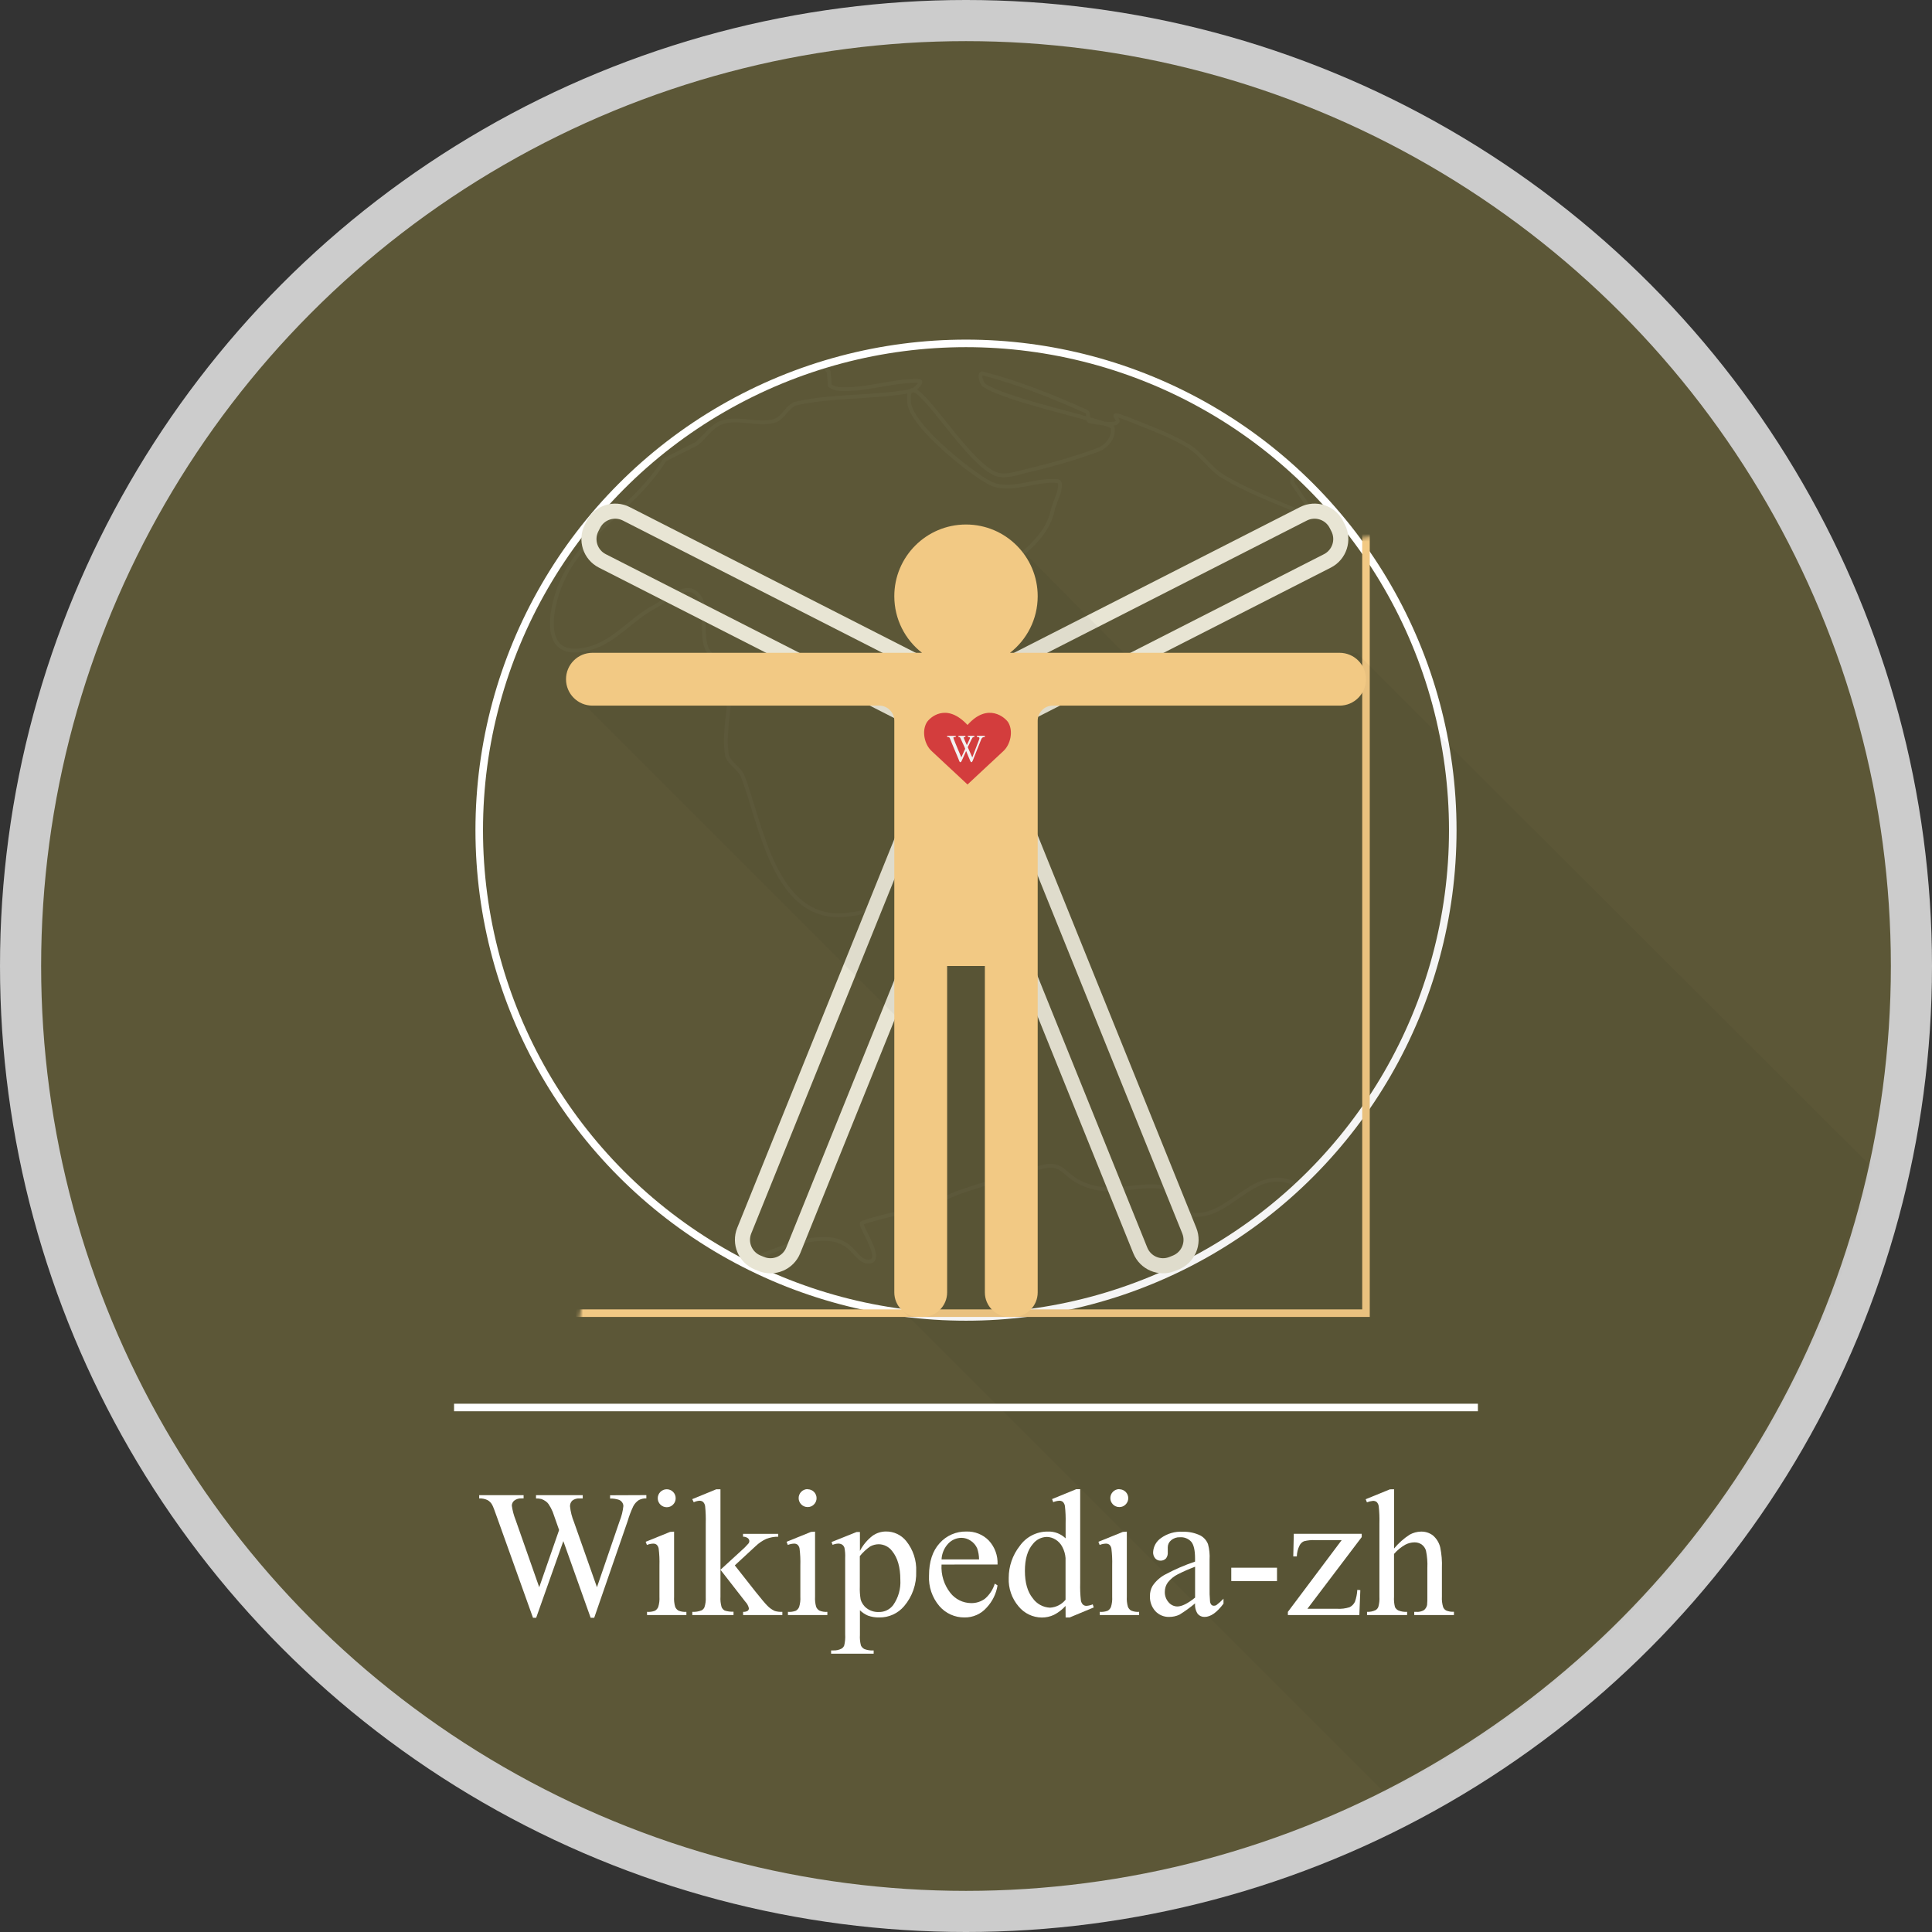<?xml version="1.0" encoding="UTF-8"?>
<svg width="512px" height="512px" viewBox="0 0 512 512" version="1.1" xmlns="http://www.w3.org/2000/svg" xmlns:xlink="http://www.w3.org/1999/xlink">
    <rect x="0" y="0" width="512" height="512" fill="#333333" stroke="none"/>
    <!-- Generator: Sketch 53.2 (72643) - https://sketchapp.com -->
    <title>Wikipedia_zh_random 15</title>
    <desc>Created with Sketch.</desc>
    <defs>
        <circle id="path-1" cx="245.1" cy="245.1" r="245.1"></circle>
        <circle id="path-3" cx="129.857" cy="129.887" r="129"></circle>
        <path d="M98.818,104.476 L98.295,106.098 C97.932,107.224 98.02,108.445 98.568,109.521 L99.022,110.412 C100.151,112.626 102.86,113.507 105.075,112.379 L109.701,110.021 L114.328,112.379 C116.542,113.507 119.252,112.626 120.38,110.412 L120.834,109.521 C121.382,108.445 121.471,107.224 121.108,106.098 L120.585,104.476 L204.868,61.532 C207.082,60.403 207.962,57.693 206.834,55.479 L206.38,54.588 C205.252,52.374 202.542,51.493 200.328,52.621 L109.701,98.798 L19.075,52.621 C16.86,51.493 14.151,52.374 13.022,54.588 L12.568,55.479 C11.44,57.693 12.32,60.403 14.535,61.532 L98.818,104.476 Z M12.719,65.096 C8.536,62.964 6.873,57.846 9.004,53.663 L9.458,52.772 C11.589,48.589 16.708,46.926 20.891,49.057 L109.701,94.309 L198.512,49.057 C202.694,46.926 207.813,48.589 209.944,52.772 L210.398,53.663 C212.529,57.846 210.866,62.964 206.683,65.096 L125.277,106.574 C125.451,108.19 125.16,109.841 124.398,111.337 L123.944,112.228 C121.813,116.411 116.694,118.074 112.512,115.943 L109.701,114.511 L106.891,115.943 C102.708,118.074 97.589,116.411 95.458,112.228 L95.004,111.337 C94.242,109.841 93.951,108.19 94.125,106.574 L12.719,65.096 Z M116.087,141.451 L158.043,245.295 C158.974,247.6 161.597,248.713 163.901,247.782 L164.828,247.407 C167.133,246.476 168.246,243.854 167.315,241.549 L125.359,137.705 C124.428,135.4 121.805,134.287 119.501,135.218 L118.574,135.593 C116.27,136.524 115.156,139.146 116.087,141.451 Z M117.075,131.884 L118.003,131.509 C122.355,129.751 127.309,131.854 129.068,136.206 L171.024,240.051 C172.782,244.403 170.679,249.357 166.327,251.116 L165.4,251.491 C161.047,253.249 156.093,251.146 154.334,246.794 L112.379,142.949 C110.62,138.597 112.723,133.643 117.075,131.884 Z M100.901,135.218 C98.597,134.287 95.974,135.4 95.043,137.705 L53.087,241.549 C52.156,243.854 53.27,246.476 55.574,247.407 L56.501,247.782 C58.805,248.713 61.428,247.6 62.359,245.295 L104.315,141.451 C105.246,139.146 104.133,136.524 101.828,135.593 L100.901,135.218 Z M103.327,131.884 C107.679,133.643 109.782,138.597 108.024,142.949 L66.068,246.794 C64.309,251.146 59.355,253.249 55.003,251.491 L54.075,251.116 C49.723,249.357 47.62,244.403 49.379,240.051 L91.334,136.206 C93.093,131.854 98.047,129.751 102.4,131.509 L103.327,131.884 Z" id="path-5"></path>
    </defs>
    <g id="Wikipedia_zh_random-15" stroke="none" stroke-width="1" fill="none" fill-rule="evenodd">
        <g id="Wikipedia_zh_logo">
            <circle id="Oval" fill="#CCCCCC" fill-rule="nonzero" cx="256" cy="256" r="256"></circle>
            <g id="Group-3" transform="translate(10.9, 10.9)">
                <mask id="mask-2" fill="white">
                    <use xlink:href="#path-1"></use>
                </mask>
                <use id="Oval" fill="#5C5737" fill-rule="nonzero" xlink:href="#path-1"></use>
                <g id="Group" mask="url(#mask-2)">
                    <g transform="translate(115.243, 79.213)">
                        <mask id="mask-4" fill="white">
                            <use xlink:href="#path-3"></use>
                        </mask>
                        <use id="Oval" stroke="#FFFFFF" stroke-width="2" fill="none" xlink:href="#path-3"></use>
                        <path d="M50.015,31.738 C40.885,46.378 24.608,52.385 20.673,70.354 C19.302,76.616 19.608,84.865 30.626,81.556 C36.92,79.666 41.326,73.857 47.127,70.771 C50.561,68.943 55.073,64.525 58.142,66.915 C62.104,70.001 59.25,77.027 61.137,81.681 C62.234,84.384 66.283,85.464 66.826,88.33 C68.153,95.324 65.456,102.633 66.449,109.682 C66.786,112.073 69.77,113.331 70.664,115.574 C75.506,127.719 79.02,154.758 98.472,152.283 C101.158,151.942 104.357,151.635 106.139,149.595 C113.194,141.52 118.02,126.548 123.081,117.066 C134.239,96.165 112.192,131.026 121.489,106.662 C130.765,82.35 127.25,115.178 132.255,91.935 C134.135,83.202 124.362,78.226 130.796,69.353 C137.306,60.374 151.092,55.467 152.954,44.534 L154.517,40.301 C154.68,39.343 155.135,37.515 154.169,37.406 C148.529,36.765 142.554,40.114 137.165,38.33 C133.473,37.107 115.247,23.137 114.761,16.438 C113.861,4.009 128.726,31.599 137.531,35.416 C140.157,36.555 143.291,35.268 146.079,34.624 C152.413,33.161 158.685,31.359 164.788,29.121 C166.054,28.657 167.2,27.72 167.951,26.601 C168.591,25.649 168.927,24.379 168.73,23.248 C168.45,21.642 141.885,16.503 134.756,12.053 C133.836,11.479 133.178,8.573 134.229,8.842 C143.718,11.27 152.87,14.974 161.81,18.975 C162.636,19.345 161.756,21.395 162.646,21.558 C178.431,24.458 161.948,16.557 174.709,21.694 C179.548,23.641 184.513,25.442 188.942,28.197 C192.34,30.311 194.51,34.086 197.942,36.144 C203.892,39.714 210.422,42.23 216.818,44.919 C217.575,45.237 218.571,45.537 219.274,45.113 C219.885,44.744 220.148,43.731 219.895,43.064 L216.301,37.754 C215.92,36.749 220.129,22.116 219.274,21.464 C202.774,8.887 159.14,-1.68 157.601,-2.197 C154.139,-3.359 150.535,-4.217 146.897,-4.535 C141.775,-4.983 104.942,-0.983 101.155,1.146 C98.083,2.873 90.692,6.293 93.493,8.432 L93.771,12.066 C95.292,13.227 97.528,13.071 99.439,12.972 C105.477,12.661 111.409,10.638 117.451,10.846 C118.606,10.886 116.378,13.31 115.241,13.518 C105.265,15.34 94.899,14.604 84.992,16.774 C82.509,17.319 81.441,20.838 78.977,21.464 C74.596,22.578 69.758,20.479 65.421,21.751 C62.544,22.594 60.793,25.565 58.48,27.472 L50.015,31.738 Z" id="Path-94" stroke="#FFFFFF" stroke-width="1" fill="none" opacity="0.167" mask="url(#mask-4)"></path>
                        <path d="M86.657,252.108 C84.218,250.914 76.893,249.708 79.338,248.526 L75.814,242.583 C101.252,231.854 98.558,244.219 104.027,244.219 C108.559,244.219 101.252,234.362 102.323,233.967 C108.056,231.854 117.186,230.729 125.857,226.734 C130.229,224.719 144.293,221.001 148.238,219.664 C157.206,216.626 154.432,222.807 164.824,224.821 C170.38,225.898 177.494,223.191 183.503,224.821 C186.749,225.702 187.375,231.791 190.738,231.854 C200.839,232.041 206.7,217.489 218.524,224.343 C224.244,227.659 216.943,239.452 214.562,241.047 C202.922,248.844 189.857,254.297 177.897,261.592 C150.764,278.143 171.445,261.443 149.941,264.788 C128.237,268.163 116.638,275.355 95.449,262.505 C92.468,260.697 90.663,257.435 88.271,254.901 L86.657,252.108 Z" id="Path-96" stroke="#FFFFFF" stroke-width="1" fill="none" opacity="0.168" mask="url(#mask-4)"></path>
                    </g>
                </g>
                <g id="Group-2" mask="url(#mask-2)">
                    <g transform="translate(135.1, 74.43)">
                        <mask id="mask-6" fill="white">
                            <use xlink:href="#path-5"></use>
                        </mask>
                        <use id="Combined-Shape" stroke="none" fill="#E8E5D4" fill-rule="nonzero" xlink:href="#path-5"></use>
                    </g>
                </g>
                <rect id="Rectangle" stroke="#F2C984" stroke-width="2" mask="url(#mask-2)" x="140.1" y="129.1" width="211" height="208"></rect>
                <polygon id="shadow" fill="#000000" opacity="0.196" mask="url(#mask-2)" points="143.24 175.114 228.1 259.974 228.129 336.277 388.82 496.967 472.525 414.83 486.178 299.397 348.676 162.158 288.873 164.1 260.667 135.647 235.174 166.1"></polygon>
                <path d="M264.1,180.1 L264.1,331.6 C264.1,335.19 261.19,338.1 257.6,338.1 L256.6,338.1 C253.01,338.1 250.1,335.19 250.1,331.6 L250.1,245.1 L240.1,245.1 L240.1,331.6 C240.1,335.19 237.19,338.1 233.6,338.1 L232.6,338.1 C229.01,338.1 226.1,335.19 226.1,331.6 L226.1,180.1 C226.1,177.891 224.309,176.1 222.1,176.1 L146.1,176.1 C142.234,176.1 139.1,172.966 139.1,169.1 C139.1,165.234 142.234,162.1 146.1,162.1 L233.437,162.1 C228.972,158.623 226.1,153.197 226.1,147.1 C226.1,136.607 234.607,128.1 245.1,128.1 C255.593,128.1 264.1,136.607 264.1,147.1 C264.1,153.197 261.228,158.623 256.763,162.1 L344.1,162.1 C347.966,162.1 351.1,165.234 351.1,169.1 C351.1,172.966 347.966,176.1 344.1,176.1 L268.1,176.1 C265.891,176.1 264.1,177.891 264.1,180.1 Z" id="Path" fill="#F2C984" mask="url(#mask-2)"></path>
                <path d="M256.327,180.598 C255.583,179.336 250.913,175.11 245.5,181.229 C239.815,175.11 235.416,179.336 234.672,180.598 C233.318,182.932 234.131,186.465 236.026,188.168 L245.501,197 L254.976,188.168 C256.869,186.465 257.681,182.933 256.328,180.598 L256.327,180.598 Z" id="Path" fill="#D33D3D" fill-rule="nonzero" mask="url(#mask-2)"></path>
                <path d="M245.129,188.121 C245.114,188.156 245.099,188.191 245.084,188.226 C245.078,188.239 245.073,188.25 245.068,188.262 C245.058,188.285 245.048,188.308 245.038,188.331 L244.869,188.713 C244.858,188.739 244.847,188.765 244.835,188.79 C244.803,188.868 244.766,188.946 244.732,189.024 C244.692,189.114 244.652,189.204 244.613,189.292 L244.593,189.336 L244.531,189.475 C244.354,189.869 244.186,190.242 244.054,190.523 L244.025,190.583 C243.996,190.644 243.969,190.701 243.944,190.752 C243.798,191.034 243.666,191.134 243.549,191.09 C243.481,191.066 243.419,190.994 243.361,190.882 C243.341,190.844 243.323,190.805 243.307,190.765 C243.275,190.677 243.238,190.586 243.201,190.491 C243.192,190.468 243.182,190.444 243.173,190.42 L243.128,190.307 C243.081,190.197 243.034,190.082 242.987,189.962 C242.976,189.936 242.965,189.909 242.954,189.883 C242.921,189.803 242.888,189.722 242.854,189.639 C242.802,189.513 242.748,189.384 242.692,189.252 C242.679,189.221 242.666,189.19 242.653,189.159 L242.603,189.04 L242.536,188.879 C242.435,188.642 242.333,188.4 242.23,188.156 L242.163,187.998 L242.077,187.795 C242.051,187.735 242.026,187.675 242.001,187.616 C241.779,187.09 241.56,186.571 241.366,186.098 C241.354,186.068 241.342,186.039 241.33,186.01 C241.294,185.92 241.258,185.831 241.223,185.745 L241.162,185.594 C241.162,185.592 241.161,185.59 241.16,185.589 L241.104,185.445 C241.05,185.308 241,185.178 240.953,185.055 C240.849,184.778 240.77,184.601 240.694,184.531 C240.618,184.46 240.464,184.419 240.228,184.405 C240.211,184.403 240.196,184.401 240.182,184.398 L240.166,184.394 L240.147,184.388 C240.136,184.384 240.125,184.378 240.116,184.37 C240.114,184.369 240.112,184.367 240.11,184.365 C240.107,184.361 240.104,184.357 240.102,184.353 L240.1,184.348 L240.1,184.346 C240.1,184.344 240.1,184.342 240.1,184.341 C240.1,184.338 240.1,184.336 240.1,184.334 L240.1,184.125 L240.121,184.104 C240.506,184.102 242.368,184.104 242.368,184.104 L242.389,184.125 L242.389,184.324 C242.389,184.379 242.356,184.405 242.295,184.405 L242.061,184.416 C241.86,184.426 241.759,184.492 241.759,184.615 C241.759,184.673 241.78,184.766 241.827,184.891 C242.277,186.105 243.831,189.73 243.831,189.73 L243.888,189.746 L244.889,187.538 C244.875,187.502 244.861,187.47 244.848,187.438 L244.836,187.408 L244.812,187.344 L244.799,187.312 C244.784,187.276 244.77,187.242 244.758,187.213 L244.746,187.182 L244.735,187.157 L244.726,187.135 C244.725,187.131 244.723,187.126 244.721,187.122 L244.716,187.11 L244.708,187.09 C244.708,187.086 244.706,187.084 244.704,187.081 L244.698,187.066 C244.697,187.064 244.696,187.062 244.696,187.059 L244.694,187.055 C244.694,187.054 244.694,187.052 244.694,187.051 L244.694,187.046 L244.342,186.282 L244.001,185.551 C244.001,185.551 243.868,185.252 243.823,185.152 L243.818,185.142 L243.791,185.082 L243.765,185.026 L243.75,184.993 C243.743,184.978 243.737,184.963 243.73,184.949 C243.727,184.941 243.723,184.933 243.719,184.925 L243.708,184.901 L243.698,184.878 C243.695,184.871 243.692,184.864 243.688,184.857 L243.678,184.835 C243.669,184.815 243.659,184.795 243.65,184.776 C243.646,184.766 243.64,184.755 243.635,184.745 C243.635,184.743 243.634,184.742 243.633,184.74 L243.625,184.724 C243.611,184.696 243.598,184.67 243.586,184.648 C243.581,184.64 243.577,184.632 243.573,184.625 C243.56,184.603 243.548,184.583 243.536,184.566 L243.528,184.556 C243.523,184.549 243.518,184.542 243.512,184.535 C243.509,184.531 243.506,184.528 243.503,184.525 C243.5,184.522 243.498,184.519 243.495,184.516 L243.488,184.509 L243.485,184.506 L243.48,184.502 C243.475,184.497 243.47,184.492 243.465,184.488 L243.454,184.48 L243.446,184.475 C243.44,184.471 243.434,184.467 243.428,184.464 L243.425,184.462 C243.42,184.459 243.414,184.457 243.409,184.454 L243.406,184.454 C243.399,184.451 243.392,184.449 243.384,184.446 L243.369,184.441 L243.355,184.437 L243.344,184.434 L243.323,184.429 L243.3,184.424 L243.286,184.424 L243.27,184.421 L243.253,184.419 L243.221,184.414 L243.197,184.41 L243.177,184.407 L243.174,184.407 L243.158,184.403 L243.142,184.398 C243.136,184.396 243.13,184.394 243.124,184.391 C243.121,184.39 243.119,184.389 243.117,184.388 L243.112,184.384 L243.107,184.38 C243.106,184.379 243.105,184.379 243.105,184.378 C243.103,184.376 243.102,184.375 243.101,184.374 L243.098,184.369 C243.097,184.367 243.096,184.365 243.095,184.362 C243.095,184.36 243.095,184.358 243.095,184.356 C243.095,184.354 243.095,184.353 243.095,184.351 C243.095,184.348 243.095,184.345 243.095,184.343 L243.095,184.133 L243.121,184.113 L244.904,184.113 L244.951,184.13 L244.951,184.332 C244.951,184.38 244.918,184.404 244.857,184.404 L244.727,184.424 C244.401,184.452 244.454,184.6 244.671,185.078 L245.327,186.573 L245.94,185.222 L246.058,184.961 C246.069,184.936 246.078,184.913 246.086,184.891 C246.09,184.88 246.094,184.869 246.098,184.859 C246.102,184.849 246.105,184.839 246.108,184.83 C246.111,184.82 246.113,184.815 246.115,184.809 C246.117,184.802 246.122,184.787 246.125,184.777 C246.127,184.767 246.128,184.766 246.129,184.76 C246.13,184.754 246.134,184.741 246.136,184.732 C246.138,184.723 246.138,184.72 246.139,184.715 C246.14,184.71 246.139,184.706 246.142,184.702 C246.142,184.692 246.145,184.682 246.146,184.672 L246.146,184.644 C246.146,184.638 246.146,184.631 246.146,184.625 L246.146,184.613 C246.146,184.61 246.146,184.606 246.146,184.603 C246.144,184.593 246.141,184.584 246.138,184.575 C246.136,184.57 246.134,184.566 246.131,184.561 C246.13,184.558 246.129,184.555 246.127,184.553 L246.124,184.548 L246.124,184.545 C246.122,184.542 246.12,184.539 246.118,184.536 C246.115,184.531 246.113,184.527 246.11,184.523 C246.08,184.485 245.983,184.423 245.772,184.416 L245.684,184.404 C245.662,184.403 245.641,184.395 245.624,184.38 C245.606,184.367 245.596,184.345 245.596,184.321 L245.596,184.122 L245.622,184.102 C246.14,184.098 247.301,184.102 247.301,184.102 L247.323,184.123 L247.323,184.322 C247.323,184.378 247.295,184.405 247.24,184.405 C246.969,184.419 246.914,184.449 246.814,184.606 C246.76,184.692 246.652,184.877 246.543,185.085 L245.593,187.051 L245.593,187.053 C245.592,187.055 245.591,187.057 245.59,187.059 C245.59,187.061 245.588,187.065 245.586,187.068 C245.584,187.072 245.586,187.072 245.583,187.075 C245.583,187.077 245.581,187.079 245.58,187.082 C245.579,187.084 245.578,187.087 245.577,187.09 C245.574,187.096 245.571,187.102 245.568,187.109 L245.568,187.112 C245.568,187.113 245.567,187.114 245.567,187.114 L246.727,189.739 L246.797,189.76 L248.464,185.386 L248.6,185.027 L248.626,184.959 C248.691,184.766 248.68,184.629 248.598,184.548 C248.517,184.467 248.459,184.422 248.247,184.413 L248.075,184.404 C248.053,184.403 248.032,184.395 248.015,184.379 C247.997,184.366 247.986,184.344 247.986,184.321 L247.986,184.121 L248.012,184.101 L250.079,184.101 L250.1,184.122 L250.1,184.322 C250.1,184.376 250.072,184.403 250.017,184.403 C249.746,184.417 249.546,184.482 249.416,184.598 C249.277,184.727 249.172,184.895 249.111,185.085 C249.111,185.085 247.429,189.343 246.853,190.759 C246.633,191.223 246.416,191.18 246.226,190.746 C246.117,190.497 245.954,190.112 245.775,189.682 C245.765,189.659 245.756,189.636 245.746,189.613 L245.531,189.095 L245.466,188.939 C245.349,188.656 245.234,188.376 245.129,188.121 L245.129,188.121 Z" id="Path" fill="#F2F2F2" fill-rule="nonzero" mask="url(#mask-2)"></path>
            </g>
            <path d="M171.29,396.22 L171.29,397.09 C170.596,397.064 169.906,397.219 169.29,397.54 C168.662,397.957 168.152,398.529 167.81,399.2 C167.217,400.463 166.722,401.771 166.33,403.11 L157.47,428.73 L156.53,428.73 L149.29,408.41 L142.09,428.73 L141.25,428.73 L131.8,402.34 C131.1,400.34 130.653,399.177 130.46,398.85 C130.178,398.29 129.731,397.829 129.18,397.53 C128.496,397.211 127.744,397.064 126.99,397.1 L126.99,396.23 L138.76,396.23 L138.76,397.1 L138.2,397.1 C137.52,397.053 136.846,397.251 136.3,397.66 C135.883,397.988 135.64,398.489 135.64,399.02 C135.82,400.312 136.156,401.578 136.64,402.79 L142.9,420.63 L148.17,405.47 L147.23,402.8 L146.48,400.67 C146.184,399.948 145.815,399.258 145.38,398.61 C145.179,398.315 144.925,398.061 144.63,397.86 C144.274,397.596 143.88,397.391 143.46,397.25 C142.999,397.138 142.524,397.091 142.05,397.11 L142.05,396.24 L154.43,396.24 L154.43,397.11 L153.59,397.11 C152.903,397.051 152.218,397.251 151.67,397.67 C151.259,398.066 151.037,398.619 151.06,399.19 C151.208,400.623 151.562,402.028 152.11,403.36 L158.2,420.63 L164.2,403.12 C164.719,401.84 165.056,400.494 165.2,399.12 C165.197,398.759 165.078,398.408 164.86,398.12 C164.648,397.817 164.348,397.586 164,397.46 C163.251,397.217 162.467,397.106 161.68,397.13 L161.68,396.26 L171.29,396.22 Z" id="Path" fill="#FFFFFF" fill-rule="nonzero"></path>
            <path d="M178.64,405.9 L178.64,423.15 C178.582,424.053 178.681,424.96 178.93,425.83 C179.102,426.25 179.408,426.602 179.8,426.83 C180.465,427.101 181.184,427.214 181.9,427.16 L181.9,428 L171.47,428 L171.47,427.16 C172.187,427.218 172.908,427.115 173.58,426.86 C173.967,426.628 174.269,426.277 174.44,425.86 C174.709,424.987 174.817,424.072 174.76,423.16 L174.76,414.89 C174.807,413.38 174.737,411.869 174.55,410.37 C174.486,409.99 174.304,409.641 174.03,409.37 C173.744,409.154 173.388,409.05 173.03,409.08 C172.484,409.103 171.946,409.222 171.44,409.43 L171.11,408.59 L177.58,405.97 L178.64,405.9 Z M176.69,394.67 C177.319,394.667 177.924,394.916 178.369,395.361 C178.814,395.806 179.063,396.411 179.06,397.04 C179.071,397.674 178.821,398.285 178.37,398.73 C177.933,399.188 177.323,399.442 176.69,399.43 C175.376,399.43 174.31,398.364 174.31,397.05 C174.31,395.736 175.376,394.67 176.69,394.67 L176.69,394.67 Z" id="Shape" fill="#FFFFFF" fill-rule="nonzero"></path>
            <path d="M190.93,394.67 L190.93,416 L196.39,411 C197.107,410.386 197.776,409.717 198.39,409 C198.508,408.837 198.575,408.642 198.58,408.44 C198.586,408.123 198.441,407.823 198.19,407.63 C197.817,407.364 197.368,407.227 196.91,407.24 L196.91,406.49 L206.24,406.49 L206.24,407.24 C205.146,407.237 204.061,407.437 203.04,407.83 C202.007,408.311 201.061,408.96 200.24,409.75 L194.73,414.84 L200.24,421.84 C201.773,423.76 202.803,424.98 203.33,425.5 C203.897,426.102 204.577,426.588 205.33,426.93 C205.979,427.116 206.655,427.194 207.33,427.16 L207.33,428 L196.93,428 L196.93,427.16 C197.351,427.189 197.771,427.095 198.14,426.89 C198.352,426.725 198.471,426.468 198.46,426.2 C198.313,425.547 197.988,424.948 197.52,424.47 L190.93,416 L190.93,423.13 C190.869,424.053 190.968,424.98 191.22,425.87 C191.38,426.27 191.673,426.602 192.05,426.81 C192.804,427.057 193.598,427.159 194.39,427.11 L194.39,428 L183.47,428 L183.47,427.16 C184.309,427.205 185.148,427.068 185.93,426.76 C186.262,426.584 186.526,426.303 186.68,425.96 C186.966,425.1 187.084,424.194 187.03,423.29 L187.03,403.74 C187.076,402.218 187.022,400.695 186.87,399.18 C186.82,398.748 186.63,398.344 186.33,398.03 C186.047,397.804 185.691,397.69 185.33,397.71 C184.817,397.756 184.316,397.892 183.85,398.11 L183.45,397.29 L189.83,394.67 L190.93,394.67 Z" id="Path" fill="#FFFFFF" fill-rule="nonzero"></path>
            <path d="M216,405.9 L216,423.15 C215.942,424.053 216.041,424.96 216.29,425.83 C216.462,426.25 216.768,426.602 217.16,426.83 C217.825,427.101 218.544,427.214 219.26,427.16 L219.26,428 L208.81,428 L208.81,427.16 C209.527,427.218 210.248,427.115 210.92,426.86 C211.307,426.628 211.609,426.277 211.78,425.86 C212.049,424.987 212.157,424.072 212.1,423.16 L212.1,414.89 C212.147,413.38 212.077,411.869 211.89,410.37 C211.826,409.99 211.644,409.641 211.37,409.37 C211.084,409.154 210.728,409.05 210.37,409.08 C209.824,409.103 209.286,409.222 208.78,409.43 L208.45,408.59 L214.92,405.97 L216,405.9 Z M214,394.67 C214.628,394.659 215.234,394.899 215.684,395.336 C216.134,395.774 216.392,396.372 216.4,397 C216.411,397.634 216.161,398.245 215.71,398.69 C215.273,399.148 214.663,399.402 214.03,399.39 C212.716,399.39 211.65,398.324 211.65,397.01 C211.65,395.696 212.716,394.63 214.03,394.63 L214,394.67 Z" id="Shape" fill="#FFFFFF" fill-rule="nonzero"></path>
            <path d="M220.36,408.66 L227,406 L227.89,406 L227.89,411 C228.701,409.441 229.841,408.077 231.23,407 C232.262,406.267 233.494,405.87 234.76,405.86 C236.85,405.829 238.839,406.762 240.15,408.39 C241.985,410.664 242.928,413.53 242.8,416.45 C242.923,419.804 241.785,423.083 239.61,425.64 C237.971,427.585 235.543,428.687 233,428.64 C231.978,428.663 230.961,428.497 230,428.15 C229.217,427.812 228.502,427.335 227.89,426.74 L227.89,433.28 C227.828,434.222 227.919,435.167 228.16,436.08 C228.355,436.495 228.687,436.83 229.1,437.03 C229.875,437.32 230.704,437.439 231.53,437.38 L231.53,438.25 L220.25,438.25 L220.25,437.38 L220.84,437.38 C221.604,437.417 222.364,437.248 223.04,436.89 C223.355,436.696 223.597,436.405 223.73,436.06 C223.956,435.104 224.041,434.12 223.98,433.14 L223.98,412.84 C224.024,411.952 223.96,411.062 223.79,410.19 C223.689,409.851 223.478,409.555 223.19,409.35 C222.857,409.147 222.47,409.05 222.08,409.07 C221.588,409.096 221.104,409.208 220.65,409.4 L220.36,408.66 Z M227.86,412.39 L227.86,420.39 C227.816,421.534 227.886,422.68 228.07,423.81 C228.322,424.765 228.889,425.608 229.68,426.2 C230.605,426.896 231.743,427.25 232.9,427.2 C234.387,427.238 235.802,426.556 236.7,425.37 C238.079,423.407 238.749,421.034 238.6,418.64 C238.6,415.36 237.88,412.837 236.44,411.07 C235.606,409.936 234.288,409.258 232.88,409.24 C232.103,409.245 231.338,409.437 230.65,409.8 C229.599,410.523 228.659,411.395 227.86,412.39 L227.86,412.39 Z" id="Shape" fill="#FFFFFF" fill-rule="nonzero"></path>
            <path d="M249.52,414.62 C249.345,417.32 250.171,419.99 251.84,422.12 C253.167,423.818 255.195,424.819 257.35,424.84 C258.668,424.867 259.957,424.459 261.02,423.68 C262.252,422.621 263.157,421.234 263.63,419.68 L264.36,420.15 C264.008,422.341 263.013,424.377 261.5,426 C260.014,427.718 257.841,428.685 255.57,428.64 C253.03,428.659 250.61,427.562 248.95,425.64 C247.03,423.392 246.045,420.493 246.2,417.54 C246.2,413.867 247.14,411.003 249.02,408.95 C250.817,406.933 253.409,405.807 256.11,405.87 C258.333,405.797 260.485,406.66 262.04,408.25 C263.638,409.971 264.475,412.264 264.36,414.61 L249.52,414.62 Z M249.52,413.26 L259.46,413.26 C259.454,412.27 259.289,411.287 258.97,410.35 C258.604,409.505 257.994,408.788 257.22,408.29 C256.501,407.806 255.656,407.545 254.79,407.54 C253.473,407.548 252.216,408.093 251.31,409.05 C250.227,410.193 249.592,411.687 249.52,413.26 L249.52,413.26 Z" id="Shape" fill="#FFFFFF" fill-rule="nonzero"></path>
            <path d="M282.38,425.59 C281.507,426.555 280.467,427.354 279.31,427.95 C278.3,428.427 277.196,428.669 276.08,428.66 C273.698,428.643 271.447,427.565 269.94,425.72 C268.143,423.622 267.206,420.921 267.32,418.16 C267.315,415.097 268.34,412.121 270.23,409.71 C271.938,407.276 274.737,405.843 277.71,405.88 C279.453,405.82 281.145,406.47 282.4,407.68 L282.4,403.68 C282.445,402.171 282.385,400.661 282.22,399.16 C282.167,398.727 281.974,398.323 281.67,398.01 C281.402,397.802 281.069,397.696 280.73,397.71 C280.172,397.744 279.625,397.873 279.11,398.09 L278.81,397.27 L285.21,394.65 L286.26,394.65 L286.26,419.47 C286.213,421.009 286.273,422.549 286.44,424.08 C286.494,424.518 286.691,424.926 287,425.24 C287.25,425.456 287.57,425.574 287.9,425.57 C288.482,425.534 289.054,425.399 289.59,425.17 L289.85,425.99 L283.48,428.64 L282.4,428.64 L282.38,425.59 Z M282.38,423.95 L282.38,412.88 C282.301,411.863 282.016,410.873 281.54,409.97 C281.123,409.14 280.478,408.446 279.68,407.97 C278.999,407.551 278.219,407.32 277.42,407.3 C275.978,407.332 274.626,408.012 273.74,409.15 C272.32,410.777 271.61,413.153 271.61,416.28 C271.61,419.407 272.297,421.823 273.67,423.53 C274.724,425.039 276.421,425.971 278.26,426.05 C279.868,425.962 281.364,425.2 282.38,423.95 L282.38,423.95 Z" id="Shape" fill="#FFFFFF" fill-rule="nonzero"></path>
            <path d="M298.62,405.9 L298.62,423.15 C298.562,424.053 298.661,424.96 298.91,425.83 C299.082,426.25 299.388,426.602 299.78,426.83 C300.445,427.101 301.164,427.214 301.88,427.16 L301.88,428 L291.45,428 L291.45,427.16 C292.167,427.218 292.888,427.115 293.56,426.86 C293.947,426.628 294.249,426.277 294.42,425.86 C294.689,424.987 294.797,424.072 294.74,423.16 L294.74,414.89 C294.787,413.38 294.717,411.869 294.53,410.37 C294.466,409.99 294.284,409.641 294.01,409.37 C293.724,409.154 293.368,409.05 293.01,409.08 C292.464,409.103 291.926,409.222 291.42,409.43 L291.09,408.59 L297.56,405.97 L298.62,405.9 Z M296.67,394.67 C297.95,394.686 298.984,395.72 299,397 C299.011,397.634 298.761,398.245 298.31,398.69 C297.873,399.148 297.263,399.402 296.63,399.39 C295.316,399.39 294.25,398.324 294.25,397.01 C294.25,395.696 295.316,394.63 296.63,394.63 L296.67,394.67 Z" id="Shape" fill="#FFFFFF" fill-rule="nonzero"></path>
            <path d="M316.71,424.91 C315.401,426.009 314.014,427.012 312.56,427.91 C311.714,428.303 310.792,428.504 309.86,428.5 C308.475,428.543 307.139,427.99 306.19,426.98 C305.202,425.888 304.684,424.451 304.75,422.98 C304.724,422.026 304.967,421.083 305.45,420.26 C306.302,419.003 307.449,417.973 308.79,417.26 C311.327,415.903 313.973,414.759 316.7,413.84 L316.7,413 C316.7,410.86 316.367,409.39 315.7,408.59 C314.938,407.749 313.832,407.306 312.7,407.39 C311.846,407.346 311.008,407.633 310.36,408.19 C309.807,408.638 309.481,409.308 309.47,410.02 L309.47,411.38 C309.52,411.96 309.353,412.537 309,413 C308.627,413.394 308.102,413.609 307.56,413.59 C307.02,413.608 306.499,413.384 306.14,412.98 C305.754,412.516 305.557,411.923 305.59,411.32 C305.666,409.834 306.427,408.467 307.65,407.62 C309.325,406.401 311.372,405.803 313.44,405.93 C315.061,405.878 316.671,406.221 318.13,406.93 C319.043,407.428 319.751,408.232 320.13,409.2 C320.494,410.545 320.635,411.94 320.55,413.33 L320.55,420.62 C320.519,421.875 320.559,423.13 320.67,424.38 C320.695,424.724 320.832,425.051 321.06,425.31 C321.231,425.461 321.452,425.543 321.68,425.54 C321.91,425.547 322.138,425.492 322.34,425.38 C323.022,424.866 323.658,424.294 324.24,423.67 L324.24,424.98 C322.493,427.327 320.827,428.5 319.24,428.5 C318.539,428.529 317.865,428.234 317.41,427.7 C316.863,426.878 316.616,425.893 316.71,424.91 Z M316.71,423.39 L316.71,415.2 C315.152,415.784 313.626,416.452 312.14,417.2 C311.109,417.718 310.205,418.455 309.49,419.36 C308.969,420.074 308.689,420.936 308.69,421.82 C308.651,422.847 309.009,423.85 309.69,424.62 C310.262,425.314 311.111,425.72 312.01,425.73 C313.21,425.73 314.777,424.947 316.71,423.38 L316.71,423.39 Z" id="Shape" fill="#FFFFFF" fill-rule="nonzero"></path>
            <polygon id="Path" fill="#FFFFFF" fill-rule="nonzero" points="326.3 415.46 338.42 415.46 338.42 419 326.3 419"></polygon>
            <path d="M360.5,421.41 L360.24,428 L341.3,428 L341.3,427.16 L355.55,408.16 L348.55,408.16 C347.541,408.096 346.528,408.193 345.55,408.45 C345.049,408.674 344.642,409.067 344.4,409.56 C343.945,410.464 343.696,411.458 343.67,412.47 L342.73,412.47 L342.87,406.47 L360.87,406.47 L360.87,407.34 L346.48,426.34 L354.31,426.34 C355.439,426.415 356.572,426.275 357.65,425.93 C358.271,425.623 358.772,425.116 359.07,424.49 C359.432,423.473 359.644,422.408 359.7,421.33 L360.5,421.41 Z" id="Path" fill="#FFFFFF" fill-rule="nonzero"></path>
            <path d="M369.45,394.67 L369.45,410.37 C370.63,408.942 372.023,407.704 373.58,406.7 C374.499,406.19 375.529,405.911 376.58,405.89 C377.71,405.859 378.816,406.211 379.72,406.89 C380.688,407.711 381.37,408.817 381.67,410.05 C382.044,411.851 382.196,413.692 382.12,415.53 L382.12,423.12 C382.063,424.062 382.175,425.007 382.45,425.91 C382.609,426.288 382.891,426.601 383.25,426.8 C383.901,427.07 384.607,427.183 385.31,427.13 L385.31,428 L374.79,428 L374.79,427.16 L375.28,427.16 C376.008,427.228 376.738,427.067 377.37,426.7 C377.787,426.354 378.075,425.879 378.19,425.35 C378.257,424.619 378.28,423.884 378.26,423.15 L378.26,415.56 C378.337,414.011 378.216,412.458 377.9,410.94 C377.707,410.276 377.299,409.696 376.74,409.29 C376.172,408.913 375.501,408.721 374.82,408.74 C373.987,408.757 373.169,408.966 372.43,409.35 C371.297,409.993 370.282,410.825 369.43,411.81 L369.43,423.15 C369.37,424.071 369.454,424.995 369.68,425.89 C369.877,426.282 370.196,426.598 370.59,426.79 C371.323,427.083 372.113,427.206 372.9,427.15 L372.9,428 L362.28,428 L362.28,427.16 C363.056,427.196 363.828,427.042 364.53,426.71 C364.879,426.513 365.145,426.197 365.28,425.82 C365.521,424.952 365.616,424.049 365.56,423.15 L365.56,403.72 C365.605,402.211 365.545,400.701 365.38,399.2 C365.33,398.768 365.14,398.364 364.84,398.05 C364.555,397.83 364.199,397.723 363.84,397.75 C363.295,397.8 362.759,397.928 362.25,398.13 L361.92,397.31 L368.34,394.69 L369.45,394.67 Z" id="Path" fill="#FFFFFF" fill-rule="nonzero"></path>
            <rect id="Rectangle" fill="#FFFFFF" fill-rule="nonzero" x="120.33" y="372" width="271.33" height="2"></rect>
        </g>
    </g>
</svg>